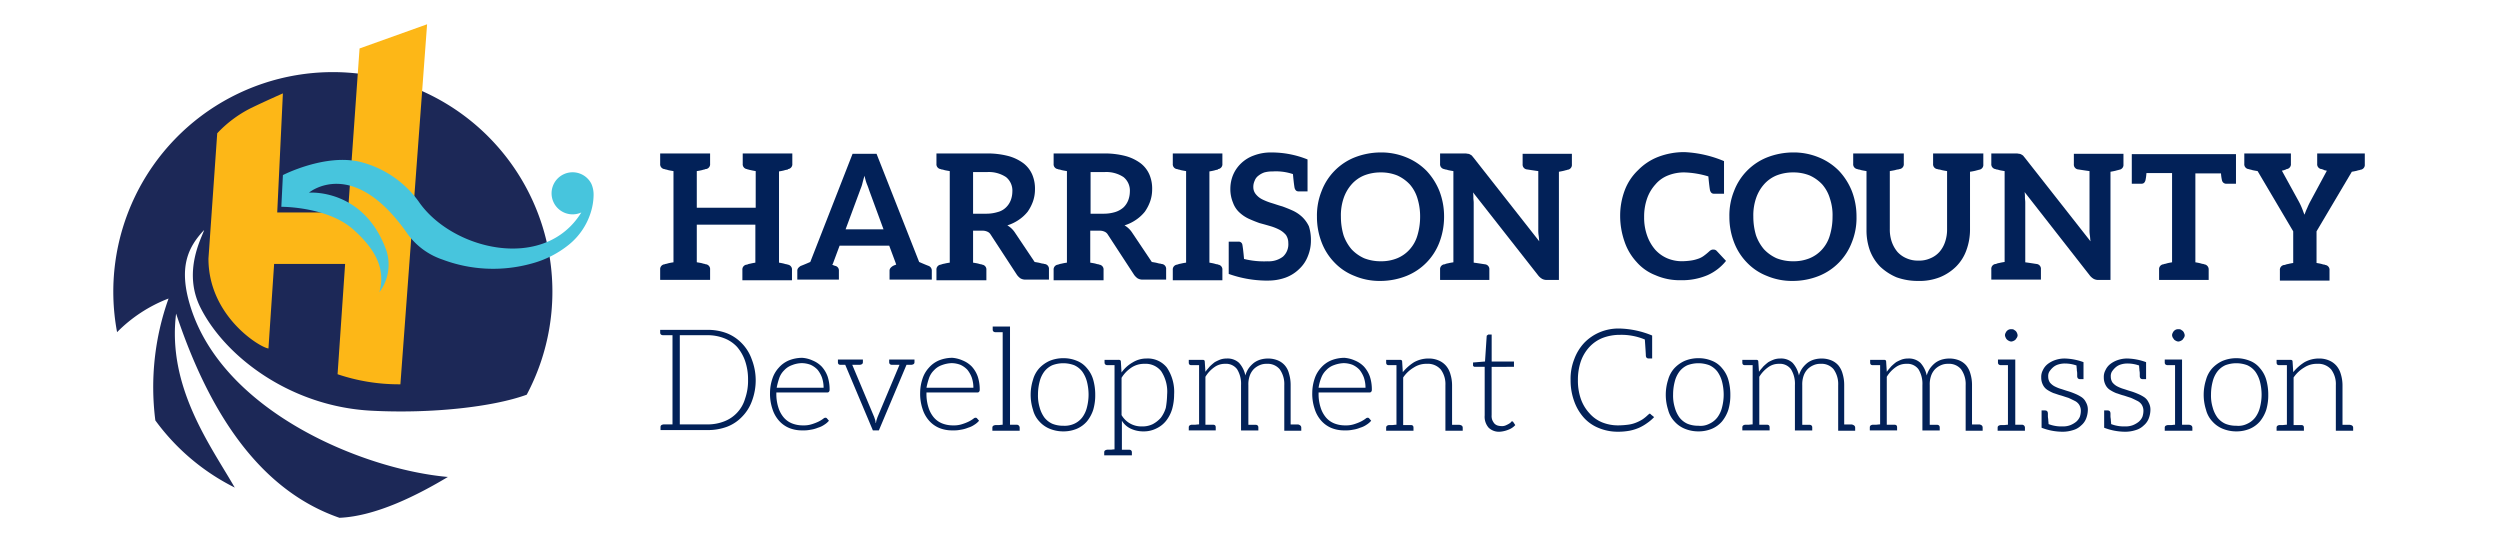 <svg xmlns="http://www.w3.org/2000/svg" xmlns:xlink="http://www.w3.org/1999/xlink" width="309" height="68" viewBox="0 0 309 68">
  <rect x="0" y="0" width="309" height="68" fill="#808080" stroke="none"/>
  <defs>
    <clipPath id="clip-hcdc_logo">
      <rect width="309" height="68"/>
    </clipPath>
  </defs>
  <g id="hcdc_logo" data-name="hcdc logo" clip-path="url(#clip-hcdc_logo)">
    <rect width="309" height="68" fill="#fff"/>
    <g id="harrison-county-type-01" transform="translate(81.597 18.802)">
      <path id="Path_46" data-name="Path 46" d="M47.734,19.916a1.851,1.851,0,0,0-.329.082q-.247.062-.617.123V31.395q.37.062.617.123a1.851,1.851,0,0,0,.329.082.18.18,0,0,1,.123.041.6.6,0,0,1,.535.658v1.275h-6.13V32.3a.6.6,0,0,1,.535-.658.151.151,0,0,0,.123-.041,1.867,1.867,0,0,1,.329-.082q.247-.062.617-.123V26.7H36.626v4.649c.247.041.494.082.658.123a1.851,1.851,0,0,0,.329.082.318.318,0,0,0,.123.041.6.6,0,0,1,.535.658v1.275H32.1V32.259a.6.6,0,0,1,.535-.658c.041,0,.082-.041.123-.041a1.851,1.851,0,0,0,.329-.082,6.455,6.455,0,0,1,.658-.123V20.081c-.247-.041-.494-.082-.658-.123a1.851,1.851,0,0,0-.329-.082.318.318,0,0,0-.123-.041.6.6,0,0,1-.535-.658V17.9h6.171v1.275a.6.6,0,0,1-.535.658.151.151,0,0,0-.123.041,1.851,1.851,0,0,0-.329.082,6.456,6.456,0,0,1-.658.123v4.526h7.282V20.081q-.37-.062-.617-.123a1.867,1.867,0,0,1-.329-.082.18.18,0,0,1-.123-.041.6.6,0,0,1-.535-.658V17.9h6.13v1.275a.6.6,0,0,1-.535.658C47.858,19.916,47.816,19.916,47.734,19.916Z" transform="translate(-32.1 -17.735)" fill="#022158"/>
      <path id="Path_47" data-name="Path 47" d="M89.922,32.441v1.111H84.7V32.441c0-.247.165-.411.411-.576a2.629,2.629,0,0,1,.411-.165l-.082-.247-.782-2.1h-6.13L77.7,31.577l-.082.123a1.448,1.448,0,0,0,.411.165.567.567,0,0,1,.411.576v1.111H73.3V32.441c0-.247.165-.411.411-.576.123-.041.535-.206,1.193-.494L80.13,18h2.962l5.266,13.371c.658.288,1.07.453,1.193.494A.621.621,0,0,1,89.922,32.441Zm-10.656-5.1h4.69l-1.769-4.814c-.082-.247-.165-.494-.288-.782a6.15,6.15,0,0,1-.288-1.029c-.123.37-.206.7-.288,1.029s-.206.576-.288.823Z" transform="translate(-56.349 -17.794)" fill="#022158"/>
      <path id="Path_48" data-name="Path 48" d="M129.006,32.218v1.275h-2.88a1.207,1.207,0,0,1-.658-.165,1.951,1.951,0,0,1-.411-.411l-3.25-4.978a.875.875,0,0,0-.411-.37,1.443,1.443,0,0,0-.658-.123h-1.111v3.95c.247.041.494.082.658.123a1.851,1.851,0,0,0,.329.082.18.18,0,0,1,.123.041.6.6,0,0,1,.535.658v1.275H115.1V32.3a.6.6,0,0,1,.535-.658c.041,0,.082-.041.123-.041a1.867,1.867,0,0,1,.329-.082,6.458,6.458,0,0,1,.658-.123V20.081c-.247-.041-.494-.082-.658-.123a1.851,1.851,0,0,0-.329-.082.18.18,0,0,1-.123-.041.6.6,0,0,1-.535-.658V17.9h6.213a10.2,10.2,0,0,1,2.715.329,5.556,5.556,0,0,1,1.851.905,3.547,3.547,0,0,1,1.07,1.4,4.428,4.428,0,0,1,.329,1.81,4.476,4.476,0,0,1-.247,1.481,5.365,5.365,0,0,1-.658,1.275,4.925,4.925,0,0,1-1.07.987,5.206,5.206,0,0,1-1.44.7,2.836,2.836,0,0,1,.946.905l2.427,3.621c.247.041.494.082.658.123a2.087,2.087,0,0,0,.37.082.426.426,0,0,1,.165.041A.6.6,0,0,1,129.006,32.218ZM123.7,24.565a2.451,2.451,0,0,0,.576-.864,3.09,3.09,0,0,0,.206-1.07,2.147,2.147,0,0,0-.782-1.81,3.847,3.847,0,0,0-2.386-.617h-1.687v5.143h1.646a4.769,4.769,0,0,0,1.4-.206A2.252,2.252,0,0,0,123.7,24.565Z" transform="translate(-80.952 -17.735)" fill="#022158"/>
      <path id="Path_49" data-name="Path 49" d="M164.206,32.218v1.275h-2.88a1.207,1.207,0,0,1-.658-.165,1.951,1.951,0,0,1-.411-.411l-3.25-4.978a.875.875,0,0,0-.411-.37,1.442,1.442,0,0,0-.658-.123h-1.111v3.95c.247.041.494.082.658.123a1.851,1.851,0,0,0,.329.082.18.18,0,0,1,.123.041.6.6,0,0,1,.535.658v1.275H150.3V32.3a.6.6,0,0,1,.535-.658c.041,0,.082-.041.123-.041a1.868,1.868,0,0,1,.329-.082,6.458,6.458,0,0,1,.658-.123V20.081c-.247-.041-.494-.082-.658-.123a1.85,1.85,0,0,0-.329-.082.18.18,0,0,1-.123-.041.6.6,0,0,1-.535-.658V17.9h6.213a10.2,10.2,0,0,1,2.715.329,5.556,5.556,0,0,1,1.851.905,3.547,3.547,0,0,1,1.07,1.4,4.428,4.428,0,0,1,.329,1.81,4.476,4.476,0,0,1-.247,1.481,5.365,5.365,0,0,1-.658,1.275,4.925,4.925,0,0,1-1.07.987,5.206,5.206,0,0,1-1.44.7,2.836,2.836,0,0,1,.946.905l2.427,3.621c.247.041.494.082.658.123a2.087,2.087,0,0,0,.37.082.425.425,0,0,1,.165.041A.6.6,0,0,1,164.206,32.218Zm-5.266-7.653a2.45,2.45,0,0,0,.576-.864,3.09,3.09,0,0,0,.206-1.07,2.147,2.147,0,0,0-.782-1.81,3.847,3.847,0,0,0-2.386-.617h-1.687v5.143h1.646a4.769,4.769,0,0,0,1.4-.206A2.786,2.786,0,0,0,158.94,24.565Z" transform="translate(-101.669 -17.735)" fill="#022158"/>
      <path id="Path_50" data-name="Path 50" d="M191.572,19.916a1.851,1.851,0,0,0-.329.082q-.247.062-.617.123V31.395q.37.062.617.123a1.851,1.851,0,0,0,.329.082.18.18,0,0,1,.123.041.6.6,0,0,1,.535.658v1.275H186.1V32.3a.6.6,0,0,1,.535-.658c.041,0,.082-.041.123-.041a1.868,1.868,0,0,1,.329-.082,6.458,6.458,0,0,1,.658-.123V20.081c-.247-.041-.494-.082-.658-.123a1.85,1.85,0,0,0-.329-.082.318.318,0,0,0-.123-.041.6.6,0,0,1-.535-.658V17.9h6.13v1.275a.6.6,0,0,1-.535.658C191.654,19.916,191.613,19.916,191.572,19.916Z" transform="translate(-122.74 -17.735)" fill="#022158"/>
      <path id="Path_51" data-name="Path 51" d="M213.062,28.462a5.057,5.057,0,0,1-.37,1.934,4.234,4.234,0,0,1-1.07,1.6,4.735,4.735,0,0,1-1.687,1.07,6.365,6.365,0,0,1-2.263.37h-.329a14.2,14.2,0,0,1-4.443-.823V28.626h1.193a.456.456,0,0,1,.494.37c.041.206.123.782.206,1.769a10.248,10.248,0,0,0,2.921.288,2.887,2.887,0,0,0,1.893-.576,2.059,2.059,0,0,0,.658-1.687,1.755,1.755,0,0,0-.288-.987,2.754,2.754,0,0,0-.823-.658A6.114,6.114,0,0,0,208,26.693c-.411-.123-.864-.247-1.317-.37-.453-.165-.864-.329-1.317-.535a4.383,4.383,0,0,1-1.152-.782,3.017,3.017,0,0,1-.782-1.193,4.378,4.378,0,0,1-.329-1.769,4.515,4.515,0,0,1,.329-1.646,4.288,4.288,0,0,1,.987-1.44,4.43,4.43,0,0,1,1.6-.987,5.9,5.9,0,0,1,2.181-.37,11.862,11.862,0,0,1,4.443.864v3.95H211.54c-.288,0-.411-.165-.494-.411-.041-.206-.123-.782-.206-1.728a6.574,6.574,0,0,0-2.51-.329,3.7,3.7,0,0,0-1.029.123,2.5,2.5,0,0,0-.741.411,1.345,1.345,0,0,0-.453.617,1.783,1.783,0,0,0-.165.782,1.356,1.356,0,0,0,.329.905,2.368,2.368,0,0,0,.782.617,7.471,7.471,0,0,0,1.152.453c.411.123.864.288,1.317.411.453.165.864.329,1.317.535a4.383,4.383,0,0,1,1.152.782,3.911,3.911,0,0,1,.823,1.152A5.655,5.655,0,0,1,213.062,28.462Z" transform="translate(-132.628 -17.559)" fill="#022158"/>
      <path id="Path_52" data-name="Path 52" d="M244.541,28.708a7.233,7.233,0,0,1-4.073,4.155,8.741,8.741,0,0,1-3.209.617,7.973,7.973,0,0,1-3.209-.617,6.846,6.846,0,0,1-2.469-1.646,7.285,7.285,0,0,1-1.6-2.51,8.682,8.682,0,0,1-.576-3.168,8.037,8.037,0,0,1,.576-3.168,7.233,7.233,0,0,1,4.073-4.155,8.912,8.912,0,0,1,3.209-.617,8.115,8.115,0,0,1,3.209.617,7.419,7.419,0,0,1,2.469,1.646,7.943,7.943,0,0,1,1.6,2.51,8.683,8.683,0,0,1,.576,3.168A8.847,8.847,0,0,1,244.541,28.708Zm-2.715-5.431a4.681,4.681,0,0,0-.946-1.728,4.884,4.884,0,0,0-1.563-1.111,5.329,5.329,0,0,0-2.016-.37,5.545,5.545,0,0,0-2.057.37,4.19,4.19,0,0,0-1.563,1.111,5.013,5.013,0,0,0-.987,1.728,6.543,6.543,0,0,0-.329,2.263,7.984,7.984,0,0,0,.329,2.3,5.429,5.429,0,0,0,.987,1.728,4.884,4.884,0,0,0,1.563,1.111,5.545,5.545,0,0,0,2.057.37,5.181,5.181,0,0,0,2.016-.37,4.19,4.19,0,0,0,1.563-1.111,4.375,4.375,0,0,0,.946-1.728,7.985,7.985,0,0,0,.329-2.3A7.494,7.494,0,0,0,241.825,23.278Z" transform="translate(-148.226 -17.559)" fill="#022158"/>
      <path id="Path_53" data-name="Path 53" d="M282.692,17.982v1.275a.6.6,0,0,1-.535.658c-.041,0-.082.041-.123.041s-.165.041-.329.082-.37.082-.617.123V33.534h-1.481a1.2,1.2,0,0,1-.576-.123,1.794,1.794,0,0,1-.453-.37l-8.105-10.327a3.765,3.765,0,0,1,.041.658c0,.206.041.411.041.617v7.406c.905.123,1.358.206,1.4.206a.6.6,0,0,1,.535.658v1.275H266.4V32.259a.6.6,0,0,1,.535-.658.151.151,0,0,0,.123-.041,1.866,1.866,0,0,1,.329-.082,6.456,6.456,0,0,1,.658-.123V20.081c-.247-.041-.494-.082-.658-.123a1.851,1.851,0,0,0-.329-.082.18.18,0,0,1-.123-.041.6.6,0,0,1-.535-.658V17.9h3.127c.123,0,.247.041.329.041a.585.585,0,0,1,.247.082c.082.041.123.082.206.123.082.082.123.165.206.247l8.146,10.368c-.041-.247-.041-.494-.082-.741a3.989,3.989,0,0,1-.041-.7V20.081c-.905-.123-1.358-.206-1.4-.206a.6.6,0,0,1-.535-.658V17.941h6.089Z" transform="translate(-170.003 -17.735)" fill="#022158"/>
      <path id="Path_54" data-name="Path 54" d="M368.441,28.708a7.233,7.233,0,0,1-4.073,4.155,8.741,8.741,0,0,1-3.209.617,7.972,7.972,0,0,1-3.209-.617,6.846,6.846,0,0,1-2.469-1.646,7.284,7.284,0,0,1-1.6-2.51,8.682,8.682,0,0,1-.576-3.168,8.036,8.036,0,0,1,.576-3.168,7.233,7.233,0,0,1,4.073-4.155,8.912,8.912,0,0,1,3.209-.617,8.114,8.114,0,0,1,3.209.617,7.419,7.419,0,0,1,2.469,1.646,7.943,7.943,0,0,1,1.6,2.51,8.683,8.683,0,0,1,.576,3.168A8.037,8.037,0,0,1,368.441,28.708Zm-2.715-5.431a4.682,4.682,0,0,0-.946-1.728,4.884,4.884,0,0,0-1.563-1.111,5.328,5.328,0,0,0-2.016-.37,5.545,5.545,0,0,0-2.057.37,4.19,4.19,0,0,0-1.563,1.111,5.014,5.014,0,0,0-.987,1.728,6.543,6.543,0,0,0-.329,2.263,7.985,7.985,0,0,0,.329,2.3,5.43,5.43,0,0,0,.987,1.728,4.885,4.885,0,0,0,1.563,1.111,5.545,5.545,0,0,0,2.057.37,5.18,5.18,0,0,0,2.016-.37,4.19,4.19,0,0,0,1.563-1.111,4.375,4.375,0,0,0,.946-1.728,7.986,7.986,0,0,0,.329-2.3A6.4,6.4,0,0,0,365.725,23.278Z" transform="translate(-221.15 -17.559)" fill="#022158"/>
      <path id="Path_55" data-name="Path 55" d="M331.609,22.231c-.041-.206-.123-.782-.206-1.728a11.323,11.323,0,0,0-2.962-.494,5.328,5.328,0,0,0-2.016.37,3.886,3.886,0,0,0-1.563,1.111,5.074,5.074,0,0,0-1.029,1.728,6.766,6.766,0,0,0-.37,2.3,6.6,6.6,0,0,0,.37,2.3,5.428,5.428,0,0,0,.987,1.728,4.278,4.278,0,0,0,1.481,1.07,4.65,4.65,0,0,0,1.851.37,8.687,8.687,0,0,0,1.07-.082,4.445,4.445,0,0,0,.864-.206,2.5,2.5,0,0,0,.741-.37,7.3,7.3,0,0,0,.7-.576.86.86,0,0,1,.247-.165.522.522,0,0,1,.247-.041.528.528,0,0,1,.411.165l1.152,1.234a6.084,6.084,0,0,1-2.3,1.769,8.034,8.034,0,0,1-3.333.617,7.379,7.379,0,0,1-3.086-.617,5.927,5.927,0,0,1-2.345-1.646,7,7,0,0,1-1.481-2.51A9.645,9.645,0,0,1,320.5,25.4a8.907,8.907,0,0,1,.576-3.209,6.676,6.676,0,0,1,1.646-2.469,7.01,7.01,0,0,1,2.51-1.646,8.971,8.971,0,0,1,3.25-.576,14.275,14.275,0,0,1,4.855,1.111v4.032H332.1C331.814,22.643,331.691,22.478,331.609,22.231Z" transform="translate(-201.845 -17.5)" fill="#022158"/>
      <path id="Path_56" data-name="Path 56" d="M406.587,17.982v1.275a.6.6,0,0,1-.535.658c-.041,0-.082.041-.123.041s-.165.041-.329.082a6.454,6.454,0,0,1-.658.123v7.159a7.385,7.385,0,0,1-.453,2.551,5.434,5.434,0,0,1-1.275,2.016,6.114,6.114,0,0,1-2.016,1.317,6.89,6.89,0,0,1-2.674.453,7.75,7.75,0,0,1-2.674-.453,6.839,6.839,0,0,1-2.016-1.317,5.787,5.787,0,0,1-1.275-2.016,7.374,7.374,0,0,1-.411-2.551V20.081c-.247-.041-.494-.082-.658-.123a1.85,1.85,0,0,0-.329-.082.18.18,0,0,1-.123-.041.6.6,0,0,1-.535-.658V17.9h6.254v1.275a.6.6,0,0,1-.535.658c-.041,0-.082.041-.165.041a2.087,2.087,0,0,0-.37.082c-.165.041-.411.082-.658.123v7.159a4.7,4.7,0,0,0,.247,1.6,4.015,4.015,0,0,0,.7,1.234,3.177,3.177,0,0,0,1.111.782,3.4,3.4,0,0,0,1.481.288,3.284,3.284,0,0,0,1.481-.288,3.03,3.03,0,0,0,1.111-.782,3.588,3.588,0,0,0,.7-1.234,4.7,4.7,0,0,0,.247-1.6V20.081c-.247-.041-.494-.082-.658-.123a2.087,2.087,0,0,0-.37-.082c-.082,0-.123-.041-.165-.041a.6.6,0,0,1-.535-.658V17.9h6.212Z" transform="translate(-243.045 -17.735)" fill="#022158"/>
      <path id="Path_57" data-name="Path 57" d="M448.334,17.982v1.275a.6.6,0,0,1-.535.658c-.041,0-.082.041-.123.041s-.165.041-.329.082-.37.082-.617.123V33.534h-1.481a1.2,1.2,0,0,1-.576-.123,1.794,1.794,0,0,1-.453-.37l-8.105-10.368a3.765,3.765,0,0,1,.041.658c0,.206.041.411.041.617v7.406c.905.123,1.358.206,1.4.206a.6.6,0,0,1,.535.658v1.275H432V32.218a.6.6,0,0,1,.535-.658.151.151,0,0,0,.123-.041,1.867,1.867,0,0,1,.329-.082,6.459,6.459,0,0,1,.658-.123V20.081c-.247-.041-.494-.082-.658-.123a1.85,1.85,0,0,0-.329-.082.18.18,0,0,1-.123-.041.6.6,0,0,1-.535-.658V17.9h3.127c.123,0,.247.041.329.041a.585.585,0,0,1,.247.082c.082.041.123.082.206.123.082.082.123.165.206.247l8.146,10.368c-.041-.247-.041-.494-.082-.741a3.989,3.989,0,0,1-.041-.7V20.081c-.905-.123-1.358-.206-1.4-.206a.6.6,0,0,1-.535-.658V17.941h6.13Z" transform="translate(-267.471 -17.735)" fill="#022158"/>
      <path id="Path_58" data-name="Path 58" d="M487.078,18.1v3.662h-1.193a.533.533,0,0,1-.535-.411,5.041,5.041,0,0,1-.123-.864h-3.168V31.471q.37.062.617.123a1.851,1.851,0,0,0,.329.082.18.18,0,0,1,.123.041.632.632,0,0,1,.576.658v1.275h-6.13V32.376a.6.6,0,0,1,.535-.658c.041,0,.082-.041.123-.041a1.851,1.851,0,0,0,.329-.082q.247-.062.617-.123V20.445H476.01a5.817,5.817,0,0,1-.123.905c-.082.247-.206.411-.494.411H474.2V18.1h12.878Z" transform="translate(-292.308 -17.853)" fill="#022158"/>
      <path id="Path_59" data-name="Path 59" d="M522.894,17.982v1.275a.6.6,0,0,1-.535.658c-.041,0-.082.041-.123.041a1.849,1.849,0,0,0-.329.082q-.247.062-.617.123l-4.361,7.365v3.909q.37.062.617.123a1.85,1.85,0,0,0,.329.082.18.18,0,0,1,.123.041.6.6,0,0,1,.535.658v1.275H512.4V32.341a.6.6,0,0,1,.535-.658.311.311,0,0,0,.165-.041,1.866,1.866,0,0,1,.329-.082q.247-.062.617-.123V27.527l-4.4-7.447c-.247-.041-.494-.082-.658-.123a1.85,1.85,0,0,0-.329-.082.318.318,0,0,0-.123-.041.6.6,0,0,1-.535-.658V17.9h5.76v1.275a.6.6,0,0,1-.535.658c-.041,0-.041.041-.082.041-.041.041-.123.041-.206.082s-.206.041-.288.082l2.057,3.744a8.225,8.225,0,0,1,.411.864c.123.288.206.576.329.823a6.881,6.881,0,0,1,.329-.823,8.225,8.225,0,0,1,.411-.864l2.016-3.744c-.123-.041-.247-.041-.329-.082a.7.7,0,0,0-.206-.082.151.151,0,0,0-.123-.041.6.6,0,0,1-.535-.658V17.9h5.883Z" transform="translate(-312.202 -17.735)" fill="#022158"/>
      <g id="Group_57" data-name="Group 57" transform="translate(0 21.559)">
        <path id="Path_60" data-name="Path 60" d="M43.908,77.071a7.279,7.279,0,0,1-.453,2.592,5.375,5.375,0,0,1-1.234,1.975,5.049,5.049,0,0,1-1.851,1.234,6.688,6.688,0,0,1-2.427.411h-5.8v-.37c0-.206.123-.288.37-.329h1.111V71.558H32.47c-.247,0-.37-.123-.37-.329V70.9h5.8a6.538,6.538,0,0,1,2.427.411,5.225,5.225,0,0,1,1.851,1.234,5.375,5.375,0,0,1,1.234,1.975A7.218,7.218,0,0,1,43.908,77.071Zm-.946,0a7.012,7.012,0,0,0-.37-2.345A5.429,5.429,0,0,0,41.6,73a4.234,4.234,0,0,0-1.6-1.07,5.545,5.545,0,0,0-2.057-.37H34.527V82.584h3.415A5.545,5.545,0,0,0,40,82.214a4.264,4.264,0,0,0,2.592-2.8A6.68,6.68,0,0,0,42.962,77.071Z" transform="translate(-32.1 -70.489)" fill="#022158"/>
        <path id="Path_61" data-name="Path 61" d="M70.366,79.629a3.288,3.288,0,0,1,1.111.741,3.655,3.655,0,0,1,.741,1.234,5.122,5.122,0,0,1,.247,1.646.348.348,0,0,1-.082.247.214.214,0,0,1-.165.082H65.882V83.7a5.47,5.47,0,0,0,.247,1.728,3.528,3.528,0,0,0,.658,1.234,2.642,2.642,0,0,0,1.029.741,3.624,3.624,0,0,0,1.358.247,3.244,3.244,0,0,0,1.152-.165,5.667,5.667,0,0,0,.823-.329,4.339,4.339,0,0,0,.535-.329.386.386,0,0,1,.288-.123.214.214,0,0,1,.165.082l.247.288a2.383,2.383,0,0,1-.576.494,2.729,2.729,0,0,1-.782.37,3.709,3.709,0,0,1-.905.247,4.006,4.006,0,0,1-.987.082,4.191,4.191,0,0,1-1.646-.288,3.453,3.453,0,0,1-1.275-.905,3.964,3.964,0,0,1-.823-1.481A5.869,5.869,0,0,1,65.1,83.62a5.627,5.627,0,0,1,.288-1.728,3.68,3.68,0,0,1,.782-1.358,3.437,3.437,0,0,1,1.234-.905,4.4,4.4,0,0,1,1.687-.329A3.657,3.657,0,0,1,70.366,79.629Zm-2.551.576a2.361,2.361,0,0,0-.946.617,2.521,2.521,0,0,0-.617.946A8.92,8.92,0,0,0,65.923,83h5.8a3.944,3.944,0,0,0-.206-1.275,3.532,3.532,0,0,0-.535-.946,2.732,2.732,0,0,0-.864-.617,3.141,3.141,0,0,0-1.111-.206A3.408,3.408,0,0,0,67.815,80.205Z" transform="translate(-51.523 -75.433)" fill="#022158"/>
        <path id="Path_62" data-name="Path 62" d="M94.963,79.8v.329c0,.206-.123.288-.37.329h-.617l-3.415,8.105H89.82l-3.415-8.105h-.576c-.247,0-.329-.123-.329-.329V79.8h3.086v.329c0,.206-.123.288-.37.329h-.946l2.715,6.459.123.37a1.782,1.782,0,0,1,.041.206c0,.082,0,.123.041.165.041-.123.041-.247.082-.37l.123-.37,2.715-6.459h-.905c-.247,0-.37-.123-.37-.329V79.8h3.127Z" transform="translate(-63.53 -75.727)" fill="#022158"/>
        <path id="Path_63" data-name="Path 63" d="M115.466,79.629a3.288,3.288,0,0,1,1.111.741,3.655,3.655,0,0,1,.741,1.234,5.122,5.122,0,0,1,.247,1.646.348.348,0,0,1-.082.247.214.214,0,0,1-.165.082h-6.336V83.7a5.47,5.47,0,0,0,.247,1.728,3.528,3.528,0,0,0,.658,1.234,2.642,2.642,0,0,0,1.029.741,3.624,3.624,0,0,0,1.358.247,3.244,3.244,0,0,0,1.152-.165,5.667,5.667,0,0,0,.823-.329,4.339,4.339,0,0,0,.535-.329.386.386,0,0,1,.288-.123.214.214,0,0,1,.165.082l.247.288a2.383,2.383,0,0,1-.576.494,2.729,2.729,0,0,1-.782.37,3.709,3.709,0,0,1-.905.247,4.006,4.006,0,0,1-.987.082,4.191,4.191,0,0,1-1.646-.288,3.453,3.453,0,0,1-1.275-.905,3.964,3.964,0,0,1-.823-1.481,5.869,5.869,0,0,1-.288-1.975,5.627,5.627,0,0,1,.288-1.728,3.68,3.68,0,0,1,.782-1.358,3.437,3.437,0,0,1,1.234-.905,4.4,4.4,0,0,1,1.687-.329A3.9,3.9,0,0,1,115.466,79.629Zm-2.592.576a2.361,2.361,0,0,0-.946.617,2.521,2.521,0,0,0-.617.946A8.92,8.92,0,0,0,110.982,83h5.8a3.944,3.944,0,0,0-.206-1.275,3.532,3.532,0,0,0-.535-.946,2.732,2.732,0,0,0-.864-.617,3.141,3.141,0,0,0-1.111-.206A3.854,3.854,0,0,0,112.874,80.205Z" transform="translate(-78.068 -75.433)" fill="#022158"/>
        <path id="Path_64" data-name="Path 64" d="M135.274,82.407v.37H131.9v-.37c0-.206.123-.288.37-.329h.411c.123,0,.329-.041.494-.041V70.6h-.864c-.247,0-.37-.123-.37-.329V69.9h2.139V82.037h.864A.36.36,0,0,1,135.274,82.407Z" transform="translate(-90.84 -69.9)" fill="#022158"/>
        <path id="Path_65" data-name="Path 65" d="M149.119,79.729a3.016,3.016,0,0,1,1.234.905,3.723,3.723,0,0,1,.782,1.44,6.712,6.712,0,0,1,.247,1.851,6.3,6.3,0,0,1-.247,1.851,4.434,4.434,0,0,1-.782,1.44,3.437,3.437,0,0,1-1.234.905,4.25,4.25,0,0,1-1.687.329,4.4,4.4,0,0,1-1.687-.329,3.453,3.453,0,0,1-1.275-.905,3.256,3.256,0,0,1-.782-1.44,6.095,6.095,0,0,1,0-3.7,3.5,3.5,0,0,1,.782-1.44,4,4,0,0,1,1.275-.905,4.4,4.4,0,0,1,1.687-.329A4.25,4.25,0,0,1,149.119,79.729Zm-.329,7.776a2.609,2.609,0,0,0,.987-.782,3.433,3.433,0,0,0,.576-1.234,6.326,6.326,0,0,0,.206-1.6,6.583,6.583,0,0,0-.206-1.6,3.8,3.8,0,0,0-.576-1.234,2.609,2.609,0,0,0-.987-.782,3.857,3.857,0,0,0-2.715,0,2.609,2.609,0,0,0-.987.782,3.433,3.433,0,0,0-.576,1.234,6.327,6.327,0,0,0-.206,1.6,5.051,5.051,0,0,0,.206,1.6,3.8,3.8,0,0,0,.576,1.234,2.61,2.61,0,0,0,.987.782,3.476,3.476,0,0,0,1.358.247A2.864,2.864,0,0,0,148.79,87.505Z" transform="translate(-97.608 -75.491)" fill="#022158"/>
        <path id="Path_66" data-name="Path 66" d="M174.14,83.943a6.629,6.629,0,0,1-.247,1.81,4.347,4.347,0,0,1-.741,1.44,3.293,3.293,0,0,1-1.193.946,3.417,3.417,0,0,1-1.6.37,3.651,3.651,0,0,1-1.563-.329,2.56,2.56,0,0,1-1.111-.987v3.579h.864c.247,0,.37.123.37.329v.37H165.5V91.1c0-.206.123-.288.37-.329h.411c.123,0,.329-.041.494-.041V80.323h-.864c-.247,0-.37-.123-.37-.329v-.329h1.728a.371.371,0,0,1,.206.041.214.214,0,0,1,.082.165l.082,1.358A4.27,4.27,0,0,1,169,79.994a3.238,3.238,0,0,1,1.728-.494,3.023,3.023,0,0,1,2.51,1.111A5.366,5.366,0,0,1,174.14,83.943Zm-.864,0a4.557,4.557,0,0,0-.741-2.88,2.438,2.438,0,0,0-2.057-.905,2.8,2.8,0,0,0-1.6.453,4.076,4.076,0,0,0-1.234,1.275v4.608a2.816,2.816,0,0,0,2.51,1.4,2.868,2.868,0,0,0,1.358-.288,3.6,3.6,0,0,0,.987-.782,3.861,3.861,0,0,0,.617-1.234A10.619,10.619,0,0,0,173.276,83.943Z" transform="translate(-110.616 -75.55)" fill="#022158"/>
        <path id="Path_67" data-name="Path 67" d="M204.806,88.058v.37h-2.1V82.791a3.134,3.134,0,0,0-.576-1.975,1.941,1.941,0,0,0-1.6-.658,2.024,2.024,0,0,0-.864.165,2.335,2.335,0,0,0-.741.494,2.309,2.309,0,0,0-.494.823,3.244,3.244,0,0,0-.165,1.152v4.9h.864c.247,0,.37.123.37.329v.37h-2.139v-5.6a3.419,3.419,0,0,0-.494-1.975,1.7,1.7,0,0,0-1.481-.658,2.174,2.174,0,0,0-1.317.411,3.908,3.908,0,0,0-1.111,1.193v5.925h.946c.247,0,.329.123.329.329v.37H190.9v-.37c0-.206.123-.288.329-.329h.411c.123,0,.329-.041.535-.041V80.323h-.946c-.247,0-.329-.123-.329-.329v-.329h1.728c.165,0,.247.082.247.206l.082,1.275c.165-.247.37-.453.535-.658a7.151,7.151,0,0,1,.617-.535,5.356,5.356,0,0,1,.7-.329,2.4,2.4,0,0,1,.782-.123,2.089,2.089,0,0,1,1.522.535,3.3,3.3,0,0,1,.782,1.563,2.892,2.892,0,0,1,.453-.946,3.324,3.324,0,0,1,.658-.658,2.728,2.728,0,0,1,.782-.37,3.427,3.427,0,0,1,.905-.123,3.2,3.2,0,0,1,1.152.206,2.363,2.363,0,0,1,.905.617,2.443,2.443,0,0,1,.535,1.029,4.769,4.769,0,0,1,.206,1.4v4.9h.946C204.683,87.729,204.806,87.852,204.806,88.058Z" transform="translate(-125.565 -75.55)" fill="#022158"/>
        <path id="Path_68" data-name="Path 68" d="M233.266,79.629a3.288,3.288,0,0,1,1.111.741,3.655,3.655,0,0,1,.741,1.234,5.123,5.123,0,0,1,.247,1.646.348.348,0,0,1-.082.247.214.214,0,0,1-.165.082h-6.336V83.7a5.47,5.47,0,0,0,.247,1.728,3.527,3.527,0,0,0,.658,1.234,2.642,2.642,0,0,0,1.029.741,3.624,3.624,0,0,0,1.358.247,3.244,3.244,0,0,0,1.152-.165,5.665,5.665,0,0,0,.823-.329,4.338,4.338,0,0,0,.535-.329.386.386,0,0,1,.288-.123.214.214,0,0,1,.165.082l.247.288a2.383,2.383,0,0,1-.576.494,2.729,2.729,0,0,1-.782.37,3.709,3.709,0,0,1-.905.247,4.006,4.006,0,0,1-.987.082,4.191,4.191,0,0,1-1.646-.288,3.453,3.453,0,0,1-1.275-.905,3.964,3.964,0,0,1-.823-1.481A5.869,5.869,0,0,1,228,83.62a5.627,5.627,0,0,1,.288-1.728,3.679,3.679,0,0,1,.782-1.358,3.437,3.437,0,0,1,1.234-.905,4.4,4.4,0,0,1,1.687-.329A3.9,3.9,0,0,1,233.266,79.629Zm-2.592.576a2.361,2.361,0,0,0-.946.617,2.521,2.521,0,0,0-.617.946A5.413,5.413,0,0,0,228.782,83h5.8a3.944,3.944,0,0,0-.206-1.275,3.532,3.532,0,0,0-.535-.946,2.731,2.731,0,0,0-.864-.617,3.141,3.141,0,0,0-1.111-.206A3.854,3.854,0,0,0,230.674,80.205Z" transform="translate(-147.402 -75.433)" fill="#022158"/>
        <path id="Path_69" data-name="Path 69" d="M259.663,88.058v.37h-2.139V82.791a3.009,3.009,0,0,0-.576-1.934,2.113,2.113,0,0,0-1.728-.7,2.8,2.8,0,0,0-1.6.453,4.149,4.149,0,0,0-1.317,1.234v5.883h.946c.247,0,.329.123.329.329v.37H250.2v-.37c0-.206.123-.288.329-.329h.411c.123,0,.329-.041.535-.041V80.323h-.946c-.247,0-.329-.123-.329-.329v-.329h1.728c.165,0,.247.082.247.206l.082,1.317a5.7,5.7,0,0,1,1.4-1.234,3.647,3.647,0,0,1,1.769-.453,3.067,3.067,0,0,1,1.275.247,2.453,2.453,0,0,1,.905.658,2.72,2.72,0,0,1,.535,1.029,4.7,4.7,0,0,1,.206,1.358v4.9h.864C259.539,87.729,259.663,87.852,259.663,88.058Z" transform="translate(-160.468 -75.55)" fill="#022158"/>
        <path id="Path_70" data-name="Path 70" d="M278.234,83.82a2.052,2.052,0,0,1-.494-1.522V76.291h-1.234a.214.214,0,0,1-.165-.082.151.151,0,0,1-.041-.123v-.329l1.481-.123.206-3.127c0-.041.041-.123.082-.123s.082-.082.123-.082h.411v3.333h2.757v.658H278.6v5.966a1.405,1.405,0,0,0,.082.617,1.8,1.8,0,0,0,.247.411.971.971,0,0,0,.37.247,1.768,1.768,0,0,0,.494.082,1.129,1.129,0,0,0,.535-.082,3.825,3.825,0,0,0,.411-.206c.123-.082.206-.123.247-.206a.164.164,0,0,1,.165-.082c.041,0,.082,0,.123.082l.247.37a2.131,2.131,0,0,1-.864.576,3.362,3.362,0,0,1-1.07.247A1.835,1.835,0,0,1,278.234,83.82Z" transform="translate(-175.83 -71.313)" fill="#022158"/>
        <path id="Path_71" data-name="Path 71" d="M315.927,81.444a5.1,5.1,0,0,1-.864.741,5.665,5.665,0,0,1-.987.576,5.747,5.747,0,0,1-1.193.37,7.828,7.828,0,0,1-1.44.123A6.108,6.108,0,0,1,309.1,82.8a4.97,4.97,0,0,1-1.851-1.275,6.091,6.091,0,0,1-1.193-2.016,7.512,7.512,0,0,1-.453-2.633,6.606,6.606,0,0,1,.453-2.592,5.917,5.917,0,0,1,1.234-2.016,5.763,5.763,0,0,1,1.934-1.317,6,6,0,0,1,2.469-.453,11.285,11.285,0,0,1,3.991.864V74.2h-.411c-.247,0-.37-.123-.37-.411,0-.123-.041-.782-.123-1.934a7.5,7.5,0,0,0-3.086-.576,5.926,5.926,0,0,0-2.1.37,4.485,4.485,0,0,0-1.646,1.111,5.094,5.094,0,0,0-1.07,1.769,7.012,7.012,0,0,0-.37,2.345,6.843,6.843,0,0,0,.37,2.345,5.094,5.094,0,0,0,1.07,1.769,4.19,4.19,0,0,0,1.563,1.111,5.268,5.268,0,0,0,1.975.37,10.193,10.193,0,0,0,1.193-.082,3.862,3.862,0,0,0,.987-.247,5.12,5.12,0,0,0,.823-.411,4.9,4.9,0,0,0,.741-.617.088.088,0,0,0,.082-.082h.082c.041,0,.123.041.123.082Z" transform="translate(-193.075 -70.253)" fill="#022158"/>
        <path id="Path_72" data-name="Path 72" d="M339.919,79.729a3.016,3.016,0,0,1,1.234.905,3.723,3.723,0,0,1,.782,1.44,6.712,6.712,0,0,1,.247,1.851,6.3,6.3,0,0,1-.247,1.851,4.434,4.434,0,0,1-.782,1.44,3.437,3.437,0,0,1-1.234.905,4.25,4.25,0,0,1-1.687.329,4.4,4.4,0,0,1-1.687-.329,3.453,3.453,0,0,1-1.275-.905,3.256,3.256,0,0,1-.782-1.44,6.1,6.1,0,0,1,0-3.7,3.5,3.5,0,0,1,.782-1.44,4,4,0,0,1,1.275-.905,4.4,4.4,0,0,1,1.687-.329A4.25,4.25,0,0,1,339.919,79.729Zm-.329,7.776a2.61,2.61,0,0,0,.987-.782,3.433,3.433,0,0,0,.576-1.234,6.325,6.325,0,0,0,.206-1.6,6.582,6.582,0,0,0-.206-1.6,3.8,3.8,0,0,0-.576-1.234,2.609,2.609,0,0,0-.987-.782,3.857,3.857,0,0,0-2.715,0,2.609,2.609,0,0,0-.987.782,3.432,3.432,0,0,0-.576,1.234,6.325,6.325,0,0,0-.206,1.6,5.05,5.05,0,0,0,.206,1.6,3.8,3.8,0,0,0,.576,1.234,2.609,2.609,0,0,0,.987.782,3.476,3.476,0,0,0,1.358.247A2.373,2.373,0,0,0,339.59,87.505Z" transform="translate(-209.908 -75.491)" fill="#022158"/>
        <path id="Path_73" data-name="Path 73" d="M371.147,88.058v.37h-2.1V82.791a3.134,3.134,0,0,0-.576-1.975,1.941,1.941,0,0,0-1.6-.658,2.024,2.024,0,0,0-.864.165,2.335,2.335,0,0,0-.741.494,2.309,2.309,0,0,0-.494.823,3.244,3.244,0,0,0-.165,1.152v4.9h.864c.247,0,.37.123.37.329v.37H363.7v-5.6a3.419,3.419,0,0,0-.494-1.975,1.7,1.7,0,0,0-1.481-.658,2.174,2.174,0,0,0-1.317.411,3.909,3.909,0,0,0-1.111,1.193v5.925h.946c.247,0,.329.123.329.329v.37H357.2v-.37c0-.206.123-.288.329-.329h.411c.123,0,.329-.041.535-.041V80.323h-.946c-.247,0-.329-.123-.329-.329v-.329h1.728c.165,0,.247.082.247.206l.082,1.275c.165-.247.37-.453.535-.658a7.142,7.142,0,0,1,.617-.535,5.356,5.356,0,0,1,.7-.329,2.4,2.4,0,0,1,.782-.123,2.089,2.089,0,0,1,1.522.535,3.3,3.3,0,0,1,.782,1.563,2.893,2.893,0,0,1,.453-.946,3.326,3.326,0,0,1,.658-.658,2.728,2.728,0,0,1,.782-.37,3.427,3.427,0,0,1,.905-.123,3.2,3.2,0,0,1,1.152.206,2.363,2.363,0,0,1,.905.617,2.719,2.719,0,0,1,.535,1.029,4.769,4.769,0,0,1,.206,1.4v4.9h.946C371.024,87.729,371.147,87.852,371.147,88.058Z" transform="translate(-223.445 -75.55)" fill="#022158"/>
        <path id="Path_74" data-name="Path 74" d="M409.447,88.058v.37h-2.1V82.791a3.134,3.134,0,0,0-.576-1.975,1.941,1.941,0,0,0-1.6-.658,2.024,2.024,0,0,0-.864.165,2.335,2.335,0,0,0-.741.494,2.309,2.309,0,0,0-.494.823,3.245,3.245,0,0,0-.165,1.152v4.9h.864c.247,0,.37.123.37.329v.37H402v-5.6a3.419,3.419,0,0,0-.494-1.975,1.7,1.7,0,0,0-1.481-.658,2.174,2.174,0,0,0-1.317.411,3.908,3.908,0,0,0-1.111,1.193v5.925h.946c.247,0,.329.123.329.329v.37H395.5v-.37c0-.206.123-.288.329-.329h.411c.123,0,.329-.041.535-.041V80.323h-.905c-.247,0-.329-.123-.329-.329v-.329h1.728c.165,0,.247.082.247.206l.082,1.275c.165-.247.37-.453.535-.658a7.152,7.152,0,0,1,.617-.535,5.355,5.355,0,0,1,.7-.329,2.4,2.4,0,0,1,.782-.123,2.089,2.089,0,0,1,1.522.535,3.3,3.3,0,0,1,.782,1.563,2.892,2.892,0,0,1,.453-.946,3.326,3.326,0,0,1,.658-.658,2.729,2.729,0,0,1,.782-.37,3.427,3.427,0,0,1,.905-.123,3.2,3.2,0,0,1,1.152.206,2.363,2.363,0,0,1,.905.617,2.719,2.719,0,0,1,.535,1.029,4.77,4.77,0,0,1,.206,1.4v4.9h.946C409.365,87.729,409.447,87.852,409.447,88.058Z" transform="translate(-245.988 -75.55)" fill="#022158"/>
        <path id="Path_75" data-name="Path 75" d="M437.274,82.878v.37H433.9v-.37c0-.206.123-.288.37-.329h.411c.123,0,.329-.041.494-.041V75.143h-.864c-.247,0-.37-.123-.37-.329v-.37h2.139v8.064h.864A.36.36,0,0,1,437.274,82.878Zm-2.386-11.15a.763.763,0,0,1-.082-.288.6.6,0,0,1,.082-.288.756.756,0,0,1,.411-.411.7.7,0,0,1,.288-.041.61.61,0,0,1,.288.041c.082.041.165.123.247.165a.86.86,0,0,1,.165.247,1.047,1.047,0,0,1,.082.288.6.6,0,0,1-.082.288c-.041.082-.123.165-.165.247a.861.861,0,0,1-.247.165.763.763,0,0,1-.288.082.6.6,0,0,1-.288-.082.756.756,0,0,1-.411-.411Z" transform="translate(-268.589 -70.371)" fill="#022158"/>
        <path id="Path_76" data-name="Path 76" d="M452.76,85.836a3.092,3.092,0,0,1-.206,1.07,2.1,2.1,0,0,1-.617.864,2.327,2.327,0,0,1-.987.576,4.211,4.211,0,0,1-1.317.206,7.236,7.236,0,0,1-2.592-.494V85.918h.411c.247,0,.37.123.37.411v.206a2.019,2.019,0,0,0,.041.453c0,.206.041.411.041.617a4.343,4.343,0,0,0,1.728.288,2.489,2.489,0,0,0,.987-.165,2.853,2.853,0,0,0,.7-.411,1.718,1.718,0,0,0,.453-.617,2.328,2.328,0,0,0,.123-.741,1.421,1.421,0,0,0-.206-.741,1.368,1.368,0,0,0-.576-.494c-.247-.123-.494-.247-.782-.37-.288-.082-.617-.206-.905-.288-.329-.082-.617-.206-.905-.288a4.691,4.691,0,0,1-.782-.411,1.538,1.538,0,0,1-.535-.617,1.962,1.962,0,0,1-.206-.905,1.725,1.725,0,0,1,.206-.905,2.01,2.01,0,0,1,.576-.741,3.192,3.192,0,0,1,.905-.494,3.624,3.624,0,0,1,1.193-.206,7.234,7.234,0,0,1,2.345.453v2.1h-.411c-.247,0-.37-.123-.37-.411v-.206a2.022,2.022,0,0,0-.041-.453c0-.206-.041-.411-.041-.617a4.365,4.365,0,0,0-1.4-.247,2.735,2.735,0,0,0-.864.123,1.717,1.717,0,0,0-.658.37,2.608,2.608,0,0,0-.453.535,1.113,1.113,0,0,0-.123.617,1.275,1.275,0,0,0,.206.7,1.947,1.947,0,0,0,.535.453,4.458,4.458,0,0,0,.782.329c.288.082.617.206.905.288a8,8,0,0,1,.905.329,4.688,4.688,0,0,1,.782.411,1.537,1.537,0,0,1,.535.617A1.8,1.8,0,0,1,452.76,85.836Z" transform="translate(-276.299 -75.55)" fill="#022158"/>
        <path id="Path_77" data-name="Path 77" d="M471.56,85.836a3.091,3.091,0,0,1-.206,1.07,2.1,2.1,0,0,1-.617.864,2.328,2.328,0,0,1-.987.576,4.21,4.21,0,0,1-1.317.206,7.236,7.236,0,0,1-2.592-.494V85.918h.411c.247,0,.37.123.37.411v.206a2.018,2.018,0,0,0,.041.453c0,.206.041.411.041.617a4.343,4.343,0,0,0,1.728.288,2.489,2.489,0,0,0,.987-.165,2.853,2.853,0,0,0,.7-.411,1.719,1.719,0,0,0,.453-.617,2.329,2.329,0,0,0,.123-.741,1.421,1.421,0,0,0-.206-.741,1.368,1.368,0,0,0-.576-.494c-.247-.123-.494-.247-.782-.37-.288-.082-.617-.206-.905-.288-.329-.082-.617-.206-.905-.288a4.69,4.69,0,0,1-.782-.411,1.538,1.538,0,0,1-.535-.617,1.961,1.961,0,0,1-.206-.905,1.725,1.725,0,0,1,.206-.905,2.011,2.011,0,0,1,.576-.741,3.193,3.193,0,0,1,.905-.494,3.624,3.624,0,0,1,1.193-.206,7.234,7.234,0,0,1,2.345.453v2.1h-.411c-.247,0-.37-.123-.37-.411v-.206a2.021,2.021,0,0,0-.041-.453c0-.206-.041-.411-.041-.617a4.365,4.365,0,0,0-1.4-.247,2.735,2.735,0,0,0-.864.123,1.716,1.716,0,0,0-.658.37,2.61,2.61,0,0,0-.453.535,1.113,1.113,0,0,0-.123.617,1.275,1.275,0,0,0,.206.7,1.947,1.947,0,0,0,.535.453,4.459,4.459,0,0,0,.782.329c.288.082.617.206.905.288a8,8,0,0,1,.905.329,4.688,4.688,0,0,1,.782.411,1.537,1.537,0,0,1,.535.617A1.8,1.8,0,0,1,471.56,85.836Z" transform="translate(-287.364 -75.55)" fill="#022158"/>
        <path id="Path_78" data-name="Path 78" d="M487.515,82.878v.37H484.1v-.37c0-.206.123-.288.37-.329h.411c.123,0,.329-.041.494-.041V75.143h-.905c-.247,0-.37-.123-.37-.329v-.37h2.139v8.064h.864C487.391,82.549,487.515,82.672,487.515,82.878Zm-2.427-11.15a.763.763,0,0,1-.082-.288.6.6,0,0,1,.082-.288.756.756,0,0,1,.411-.411.7.7,0,0,1,.288-.041.61.61,0,0,1,.288.041c.082.041.165.123.247.165a.86.86,0,0,1,.165.247,1.047,1.047,0,0,1,.082.288.6.6,0,0,1-.082.288c-.041.082-.123.165-.165.247a.86.86,0,0,1-.247.165.763.763,0,0,1-.288.082.6.6,0,0,1-.288-.082.861.861,0,0,1-.247-.165C485.211,71.893,485.129,71.811,485.087,71.729Z" transform="translate(-298.135 -70.371)" fill="#022158"/>
        <path id="Path_79" data-name="Path 79" d="M501.519,79.729a3.016,3.016,0,0,1,1.234.905,3.725,3.725,0,0,1,.782,1.44,6.713,6.713,0,0,1,.247,1.851,6.305,6.305,0,0,1-.247,1.851,4.435,4.435,0,0,1-.782,1.44,3.437,3.437,0,0,1-1.234.905,4.25,4.25,0,0,1-1.687.329,4.4,4.4,0,0,1-1.687-.329,3.453,3.453,0,0,1-1.275-.905,3.256,3.256,0,0,1-.782-1.44,6.094,6.094,0,0,1,0-3.7,3.5,3.5,0,0,1,.782-1.44,4,4,0,0,1,1.275-.905,4.487,4.487,0,0,1,3.374,0Zm-.329,7.776a2.61,2.61,0,0,0,.987-.782,3.434,3.434,0,0,0,.576-1.234,6.327,6.327,0,0,0,.206-1.6,6.584,6.584,0,0,0-.206-1.6,3.8,3.8,0,0,0-.576-1.234,2.61,2.61,0,0,0-.987-.782,3.857,3.857,0,0,0-2.715,0,2.609,2.609,0,0,0-.987.782,3.432,3.432,0,0,0-.576,1.234,6.327,6.327,0,0,0-.206,1.6,5.051,5.051,0,0,0,.206,1.6,3.8,3.8,0,0,0,.576,1.234,2.609,2.609,0,0,0,.987.782,3.476,3.476,0,0,0,1.358.247A2.441,2.441,0,0,0,501.19,87.505Z" transform="translate(-305.022 -75.491)" fill="#022158"/>
        <path id="Path_80" data-name="Path 80" d="M527.163,88.058v.37h-2.139V82.791a3.008,3.008,0,0,0-.576-1.934,2.113,2.113,0,0,0-1.728-.7,2.8,2.8,0,0,0-1.6.453,4.15,4.15,0,0,0-1.317,1.234v5.883h.946c.247,0,.329.123.329.329v.37H517.7v-.37c0-.206.123-.288.329-.329h.411c.123,0,.329-.041.535-.041V80.323h-.946c-.247,0-.329-.123-.329-.329v-.329h1.728c.165,0,.247.082.247.206l.082,1.317a5.7,5.7,0,0,1,1.4-1.234,3.647,3.647,0,0,1,1.769-.453,3.067,3.067,0,0,1,1.275.247,2.454,2.454,0,0,1,.905.658,2.719,2.719,0,0,1,.535,1.029,4.7,4.7,0,0,1,.206,1.358v4.9h.864C527.039,87.729,527.163,87.852,527.163,88.058Z" transform="translate(-317.911 -75.55)" fill="#022158"/>
      </g>
    </g>
    <g id="harrison-county-mark-01" transform="translate(14 3)">
      <g id="Group_59" data-name="Group 59" transform="translate(0 0)">
        <path id="Path_81" data-name="Path 81" d="M19.834,49.329A32.556,32.556,0,0,0,18.2,64.395,27.13,27.13,0,0,0,28.027,72.7c-.039-.039-.039-.078-.078-.116C25,67.462,19.64,60.24,20.766,51.193c4.621,13.9,11.338,22.171,20.191,25.239,4.543-.194,9.707-2.835,13.4-5.048-10.484-.932-27.724-8.038-31.8-21.006-1.514-4.815-.388-7.339,1.67-9.513-.233.854-2.718,5.125-.427,9.63,3.067,6.057,11.144,12.192,21.123,12.7,7.416.388,15.027-.466,19.181-1.98a27.136,27.136,0,1,0-50.633-7.727A17.954,17.954,0,0,1,19.834,49.329Z" transform="translate(-13 -15.432)" fill="#1c2857"/>
        <g id="Group_58" data-name="Group 58" transform="translate(11.765)">
          <path id="Path_82" data-name="Path 82" d="M61.977,9.19,60.54,29.458H51.8l.7-14.716s-2.291,1.01-3.961,1.825a14.734,14.734,0,0,0-4.155,3.106L43.3,35.166c0,7.106,6.368,10.989,7.416,11.105l.7-10.445h8.775l-.932,13.629A23.689,23.689,0,0,0,67.024,50.7l3.3-44.5Z" transform="translate(-43.3 -6.2)" fill="#fdb717"/>
        </g>
      </g>
      <g id="Group_60" data-name="Group 60" transform="translate(20.773 16.764)">
        <path id="Path_83" data-name="Path 83" d="M104.824,52.335a2.6,2.6,0,1,0-1.243,3.533C99,63.284,87.545,60.489,83.468,54.509a12.745,12.745,0,0,0-7.222-4.892c-4.349-1.048-9.552,1.631-9.552,1.631L66.5,55.169s5.785-.039,8.969,2.873c2.446,2.213,4,4.621,3.145,7.688a5.678,5.678,0,0,0,.893-5.087c-2.757-7.8-9.591-7.222-9.591-7.222s5.475-4.621,12.231,5.164a8.818,8.818,0,0,0,4.271,3.106,17.75,17.75,0,0,0,10.989.5,12.376,12.376,0,0,0,4.621-2.33,8.314,8.314,0,0,0,2.718-4,7.452,7.452,0,0,0,.349-2.136A3.328,3.328,0,0,0,104.824,52.335Z" transform="translate(-66.5 -49.373)" fill="#47c5dd"/>
      </g>
    </g>
  </g>
</svg>
